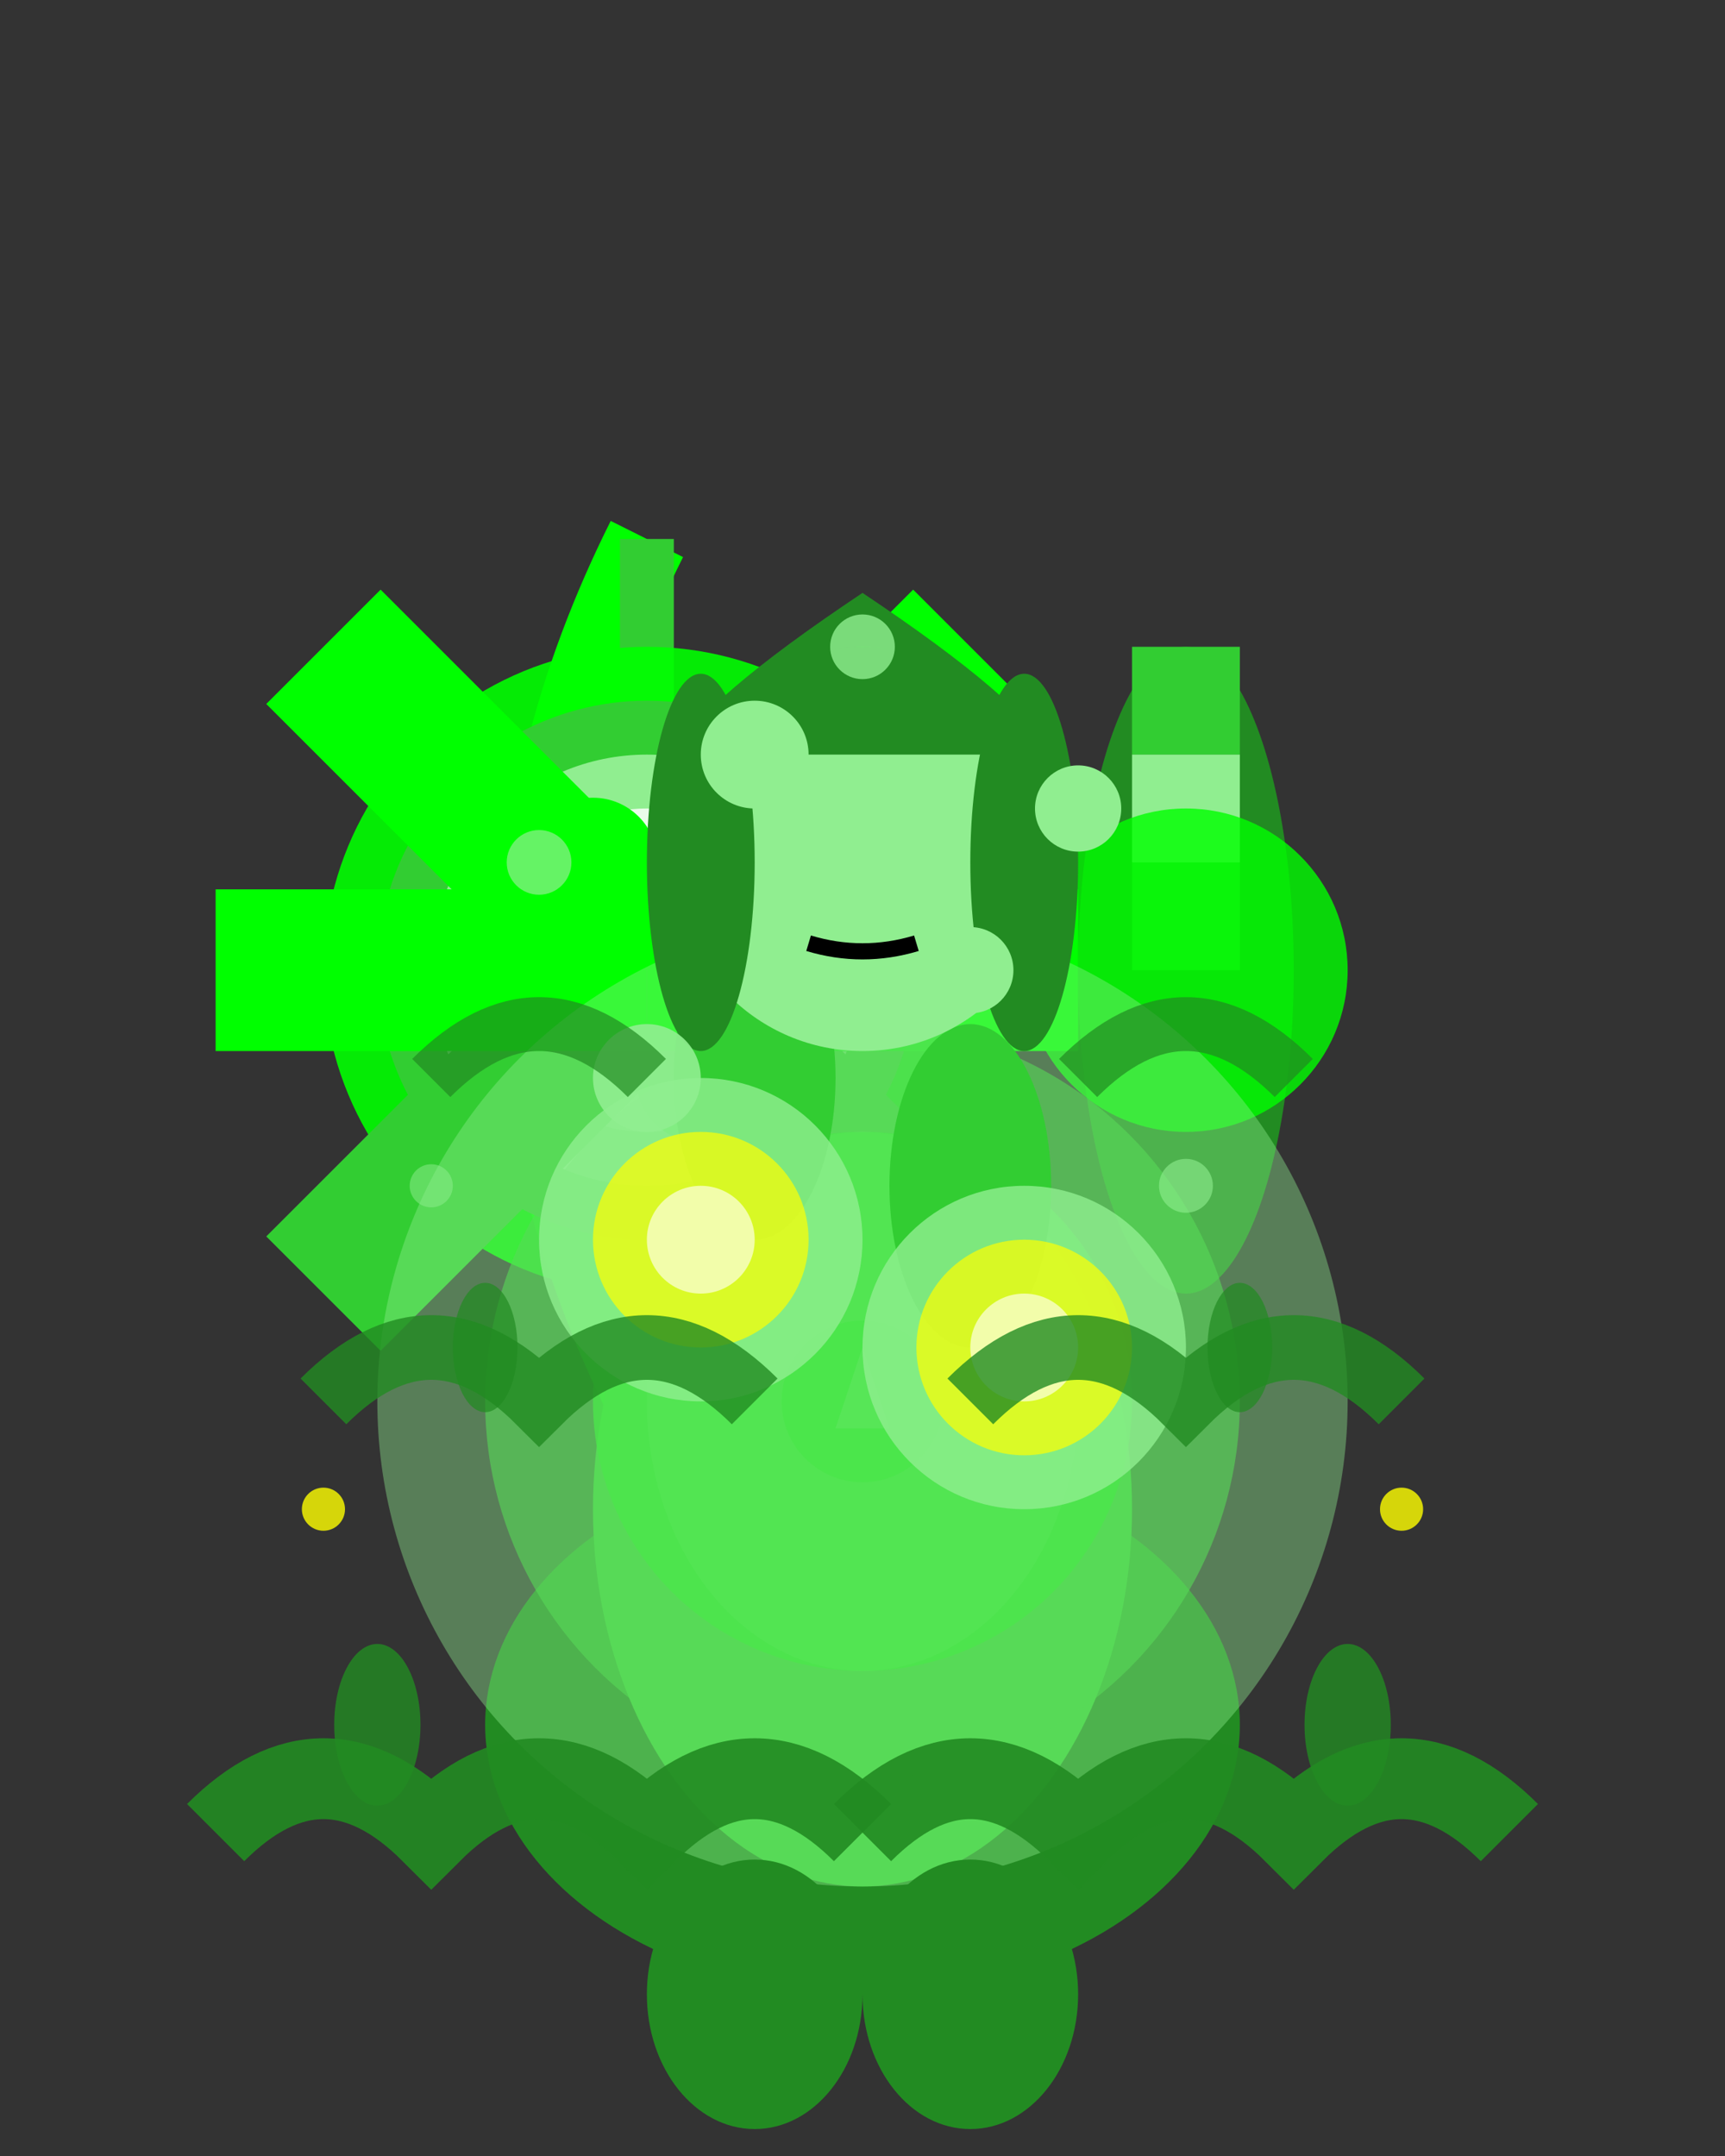 <svg width="32" height="40" viewBox="0 0 32 40" xmlns="http://www.w3.org/2000/svg">
  <rect x="0" y="0" width="32" height="40" fill="#333333" stroke="none"/>
  <!-- Huntress Special Frame 3 - Nature's Wrath EXPLOSION -->
  
  <!-- Bow - GREEN FLASH -->
  <path d="M 12 10 Q 10 14 10 18 Q 10 22 12 26" stroke="#00FF00" stroke-width="1.5" fill="none"/>
  <line x1="12" y1="10" x2="12" y2="26" stroke="#32CD32" stroke-width="1"/>
  <circle cx="12" cy="18" r="1.6" fill="#00FF00" opacity="1.0"/>
  
  <!-- MASSIVE BRIGHT GREEN EXPLOSION around bow -->
  <circle cx="12" cy="18" r="6" fill="#00FF00" opacity="0.9"/>
  <circle cx="12" cy="18" r="5" fill="#32CD32" opacity="1.0"/>
  <circle cx="12" cy="18" r="4" fill="#90EE90" opacity="1.0"/>
  <circle cx="12" cy="18" r="3" fill="#FFFFFF" opacity="0.8"/>
  <circle cx="11" cy="16" r="1.2" fill="#00FF00" opacity="1.0"/>
  <circle cx="13" cy="20" r="1.2" fill="#00FF00" opacity="1.0"/>
  <circle cx="10" cy="18" r="1" fill="#FFFFFF" opacity="1.0"/>
  
  <!-- BRIGHT GREEN energy bursts radiating outward -->
  <line x1="12" y1="18" x2="6" y2="12" stroke="#00FF00" stroke-width="3" opacity="1.0"/>
  <line x1="12" y1="18" x2="18" y2="12" stroke="#00FF00" stroke-width="3" opacity="1.0"/>
  <line x1="12" y1="18" x2="6" y2="24" stroke="#32CD32" stroke-width="3" opacity="1.0"/>
  <line x1="12" y1="18" x2="18" y2="24" stroke="#32CD32" stroke-width="3" opacity="1.0"/>
  <line x1="12" y1="18" x2="4" y2="18" stroke="#00FF00" stroke-width="3" opacity="1.0"/>
  <line x1="12" y1="18" x2="20" y2="18" stroke="#00FF00" stroke-width="3" opacity="1.0"/>
  
  <!-- Quiver - GREEN FLASH -->
  <ellipse cx="22" cy="18" rx="2" ry="6" fill="#228B22"/>
  <rect x="21" y="12" width="2" height="2" fill="#32CD32"/>
  <rect x="21" y="14" width="2" height="2" fill="#90EE90"/>
  <rect x="21" y="16" width="2" height="2" fill="#32CD32"/>
  <circle cx="22" cy="18" r="3" fill="#00FF00" opacity="0.8"/>
  
  <!-- Body - ENTIRE CHARACTER GREEN FLASH -->
  <ellipse cx="16" cy="32" rx="7" ry="5" fill="#228B22"/>
  <ellipse cx="16" cy="28" rx="5" ry="7" fill="#32CD32"/>
  <ellipse cx="16" cy="26" rx="4" ry="5" fill="#90EE90"/>
  
  <!-- Nature emblem on chest (BRIGHT GREEN BLAZING) -->
  <circle cx="16" cy="26" r="1.5" fill="#00FF00" opacity="1.0"/>
  <polygon points="16,25 15.5,26.5 16.5,26.5" fill="#FFFFFF"/>
  <circle cx="16" cy="26" r="5" fill="#00FF00" opacity="0.8"/>
  <circle cx="16" cy="26" r="7" fill="#32CD32" opacity="0.6"/>
  <circle cx="16" cy="26" r="9" fill="#90EE90" opacity="0.4"/>
  
  <!-- Arms - GREEN FLASH -->
  <ellipse cx="14" cy="20" rx="1.5" ry="3" fill="#32CD32"/>
  <ellipse cx="18" cy="22" rx="1.5" ry="3" fill="#32CD32"/>
  
  <!-- Hands - GREEN FLASH -->
  <circle cx="13" cy="23" r="1" fill="#90EE90"/>
  <circle cx="19" cy="25" r="1" fill="#90EE90"/>
  
  <!-- EXPLOSIVE nature energy around hands -->
  <circle cx="13" cy="23" r="3" fill="#90EE90" opacity="0.8"/>
  <circle cx="19" cy="25" r="3" fill="#90EE90" opacity="0.8"/>
  <circle cx="13" cy="23" r="2" fill="#FFFF00" opacity="0.7"/>
  <circle cx="19" cy="25" r="2" fill="#FFFF00" opacity="0.7"/>
  <circle cx="13" cy="23" r="1" fill="#FFFFFF" opacity="0.6"/>
  <circle cx="19" cy="25" r="1" fill="#FFFFFF" opacity="0.6"/>
  
  <!-- Head - GREEN FLASH -->
  <circle cx="16" cy="16" r="3.5" fill="#90EE90"/>
  
  <!-- Hair - GREEN FLASH -->
  <path d="M 12.5 14 Q 14 12 16 12 Q 18 12 19.5 14" fill="#228B22"/>
  <ellipse cx="13" cy="16" rx="1" ry="3.5" fill="#228B22"/>
  <ellipse cx="19" cy="16" rx="1" ry="3.5" fill="#228B22"/>
  
  <!-- Face - eyes glowing with nature power -->
  <circle cx="14.5" cy="15.5" r="0.4" fill="#90EE90"/>
  <circle cx="17.5" cy="15.5" r="0.4" fill="#90EE90"/>
  <path d="M 15 17.5 Q 16 17.8 17 17.5" stroke="#000" stroke-width="0.3" fill="none"/>
  
  <!-- Hood/cap - GREEN FLASH -->
  <path d="M 12.5 14 Q 16 10 19.5 14 Q 19 13 16 11 Q 13 13 12.5 14" fill="#228B22"/>
  
  <!-- Leg armor/boots - GREEN FLASH -->
  <ellipse cx="14" cy="37" rx="2" ry="2.5" fill="#228B22"/>
  <ellipse cx="18" cy="37" rx="2" ry="2.5" fill="#228B22"/>
  
  <!-- MAXIMUM nature magic effects everywhere -->
  <circle cx="14" cy="14" r="1" fill="#90EE90" opacity="1.0"/>
  <circle cx="18" cy="18" r="0.8" fill="#90EE90" opacity="1.0"/>
  <circle cx="12" cy="20" r="1" fill="#90EE90" opacity="0.9"/>
  <circle cx="20" cy="15" r="0.8" fill="#90EE90" opacity="1.0"/>
  <circle cx="16" cy="12" r="0.6" fill="#90EE90" opacity="0.8"/>
  <circle cx="10" cy="16" r="0.6" fill="#90EE90" opacity="0.7"/>
  <circle cx="22" cy="22" r="0.5" fill="#90EE90" opacity="0.6"/>
  <circle cx="8" cy="22" r="0.4" fill="#90EE90" opacity="0.5"/>
  
  <!-- EXPLOSIVE vines and thorns -->
  <path d="M 4 34 Q 6 32 8 34 Q 10 32 12 34 Q 14 32 16 34" stroke="#228B22" stroke-width="1.5" fill="none" opacity="0.9"/>
  <path d="M 16 34 Q 18 32 20 34 Q 22 32 24 34 Q 26 32 28 34" stroke="#228B22" stroke-width="1.5" fill="none" opacity="0.9"/>
  <path d="M 6 26 Q 8 24 10 26 Q 12 24 14 26" stroke="#228B22" stroke-width="1.2" fill="none" opacity="0.8"/>
  <path d="M 18 26 Q 20 24 22 26 Q 24 24 26 26" stroke="#228B22" stroke-width="1.2" fill="none" opacity="0.8"/>
  <path d="M 8 20 Q 10 18 12 20" stroke="#228B22" stroke-width="1" fill="none" opacity="0.7"/>
  <path d="M 20 20 Q 22 18 24 20" stroke="#228B22" stroke-width="1" fill="none" opacity="0.7"/>
  
  <!-- Leaves and flowers exploding outward -->
  <ellipse cx="7" cy="32" rx="0.8" ry="1.5" fill="#228B22" opacity="0.8"/>
  <ellipse cx="25" cy="32" rx="0.8" ry="1.5" fill="#228B22" opacity="0.8"/>
  <ellipse cx="9" cy="25" rx="0.6" ry="1.2" fill="#228B22" opacity="0.7"/>
  <ellipse cx="23" cy="25" rx="0.6" ry="1.2" fill="#228B22" opacity="0.7"/>
  <circle cx="6" cy="28" r="0.4" fill="#FFFF00" opacity="0.8"/>
  <circle cx="26" cy="28" r="0.4" fill="#FFFF00" opacity="0.8"/>
</svg> 